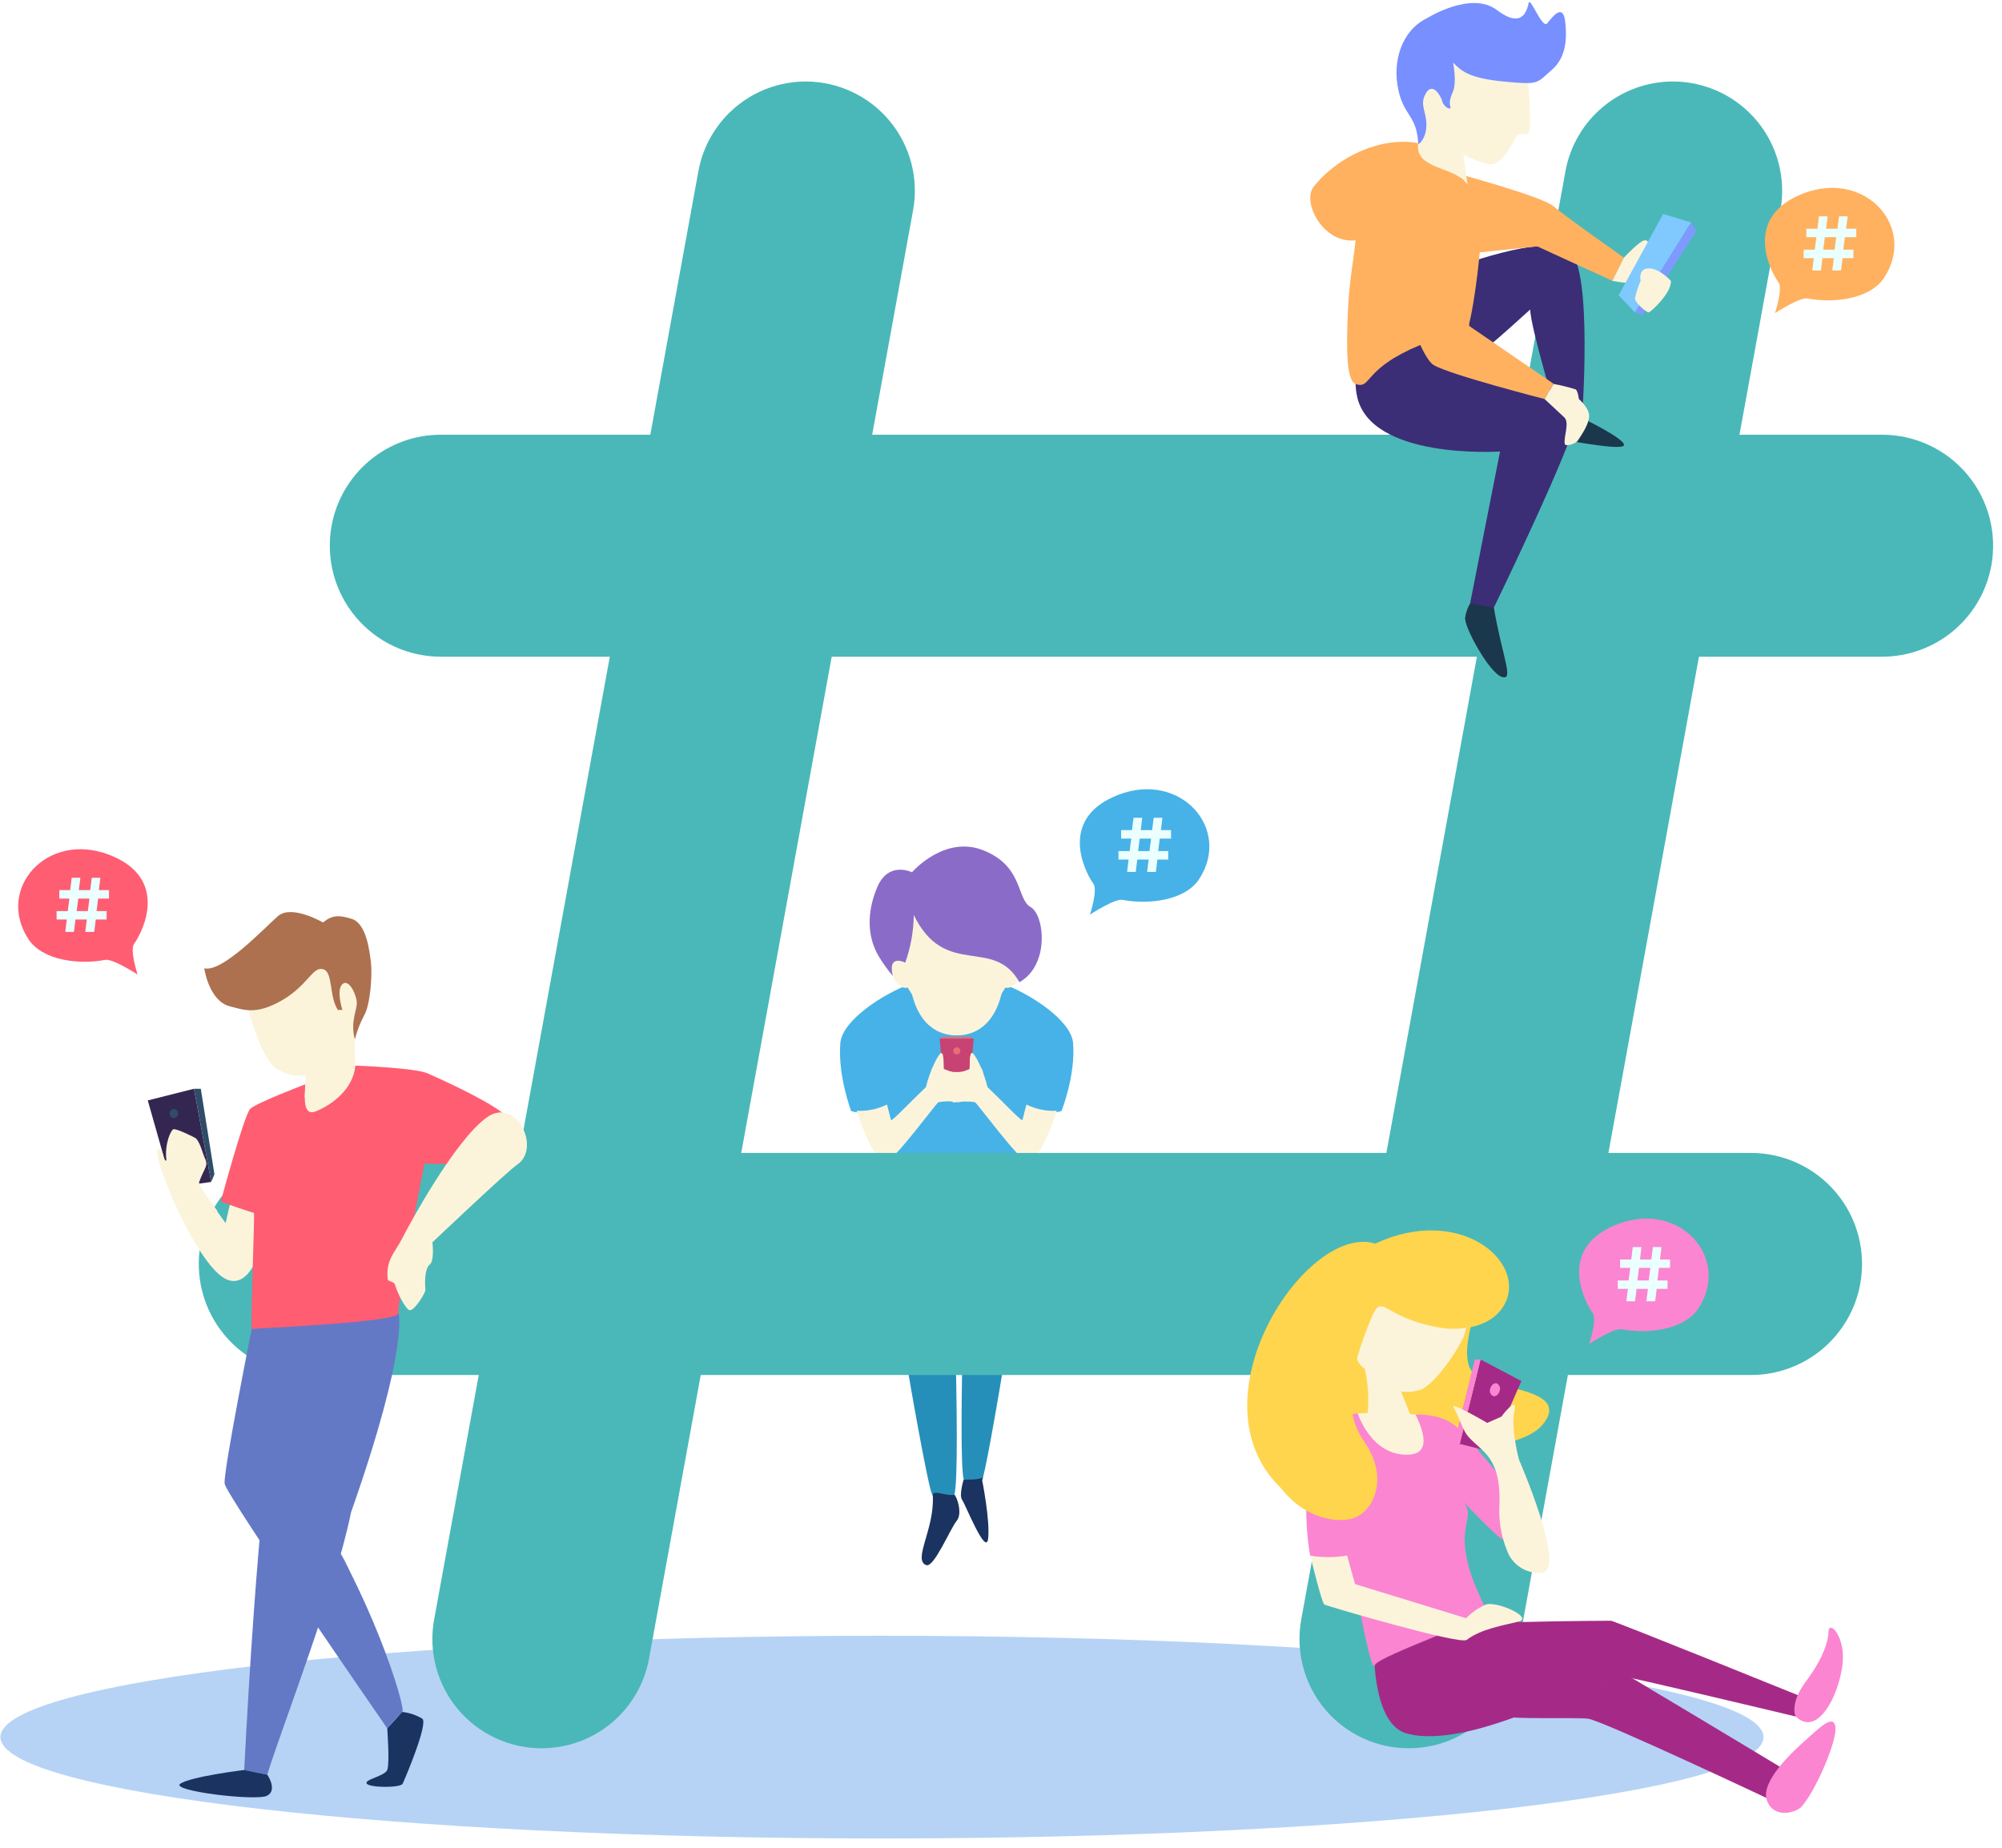 <svg width="195" height="180" viewBox="0 0 195 180" fill="none" xmlns="http://www.w3.org/2000/svg">
<g style="mix-blend-mode:multiply" opacity="0.4">
<path d="M85.905 179.095C133.326 179.095 171.769 174.674 171.769 169.221C171.769 163.768 133.326 159.348 85.905 159.348C38.484 159.348 0.042 163.768 0.042 169.221C0.042 174.674 38.484 179.095 85.905 179.095Z" fill="#4892E8"/>
</g>
<path d="M92.569 115.587C92.569 115.587 93.667 143.233 92.954 145.614C93.34 145.614 92.099 145.942 90.842 145.672C90.346 145.561 85.837 118.655 85.747 116.717C85.657 114.779 92.569 115.587 92.569 115.587Z" fill="#258FB9"/>
<path d="M94.216 115.672C94.216 115.672 93.239 141.876 93.873 144.136C94.453 144.239 95.045 144.26 95.631 144.2C96.059 144.057 100.177 118.581 100.262 116.744C100.346 114.906 94.216 115.672 94.216 115.672Z" fill="#258FB9"/>
<path d="M97.738 95.238H88.64V101.585H97.738V95.238Z" fill="#FBF4DB"/>
<g style="mix-blend-mode:multiply">
<path d="M97.738 95.238H88.64V101.585H97.738V95.238Z" fill="#FBF4DB"/>
</g>
<path d="M104.523 101.617C104.349 99.383 100.299 96.801 97.738 95.861C96.983 100.856 93.815 100.861 93.187 100.861C92.558 100.861 89.39 100.861 88.635 95.861C86.069 96.801 82.025 99.383 81.85 101.617C81.597 104.827 82.906 108.232 82.906 108.232C83.341 108.373 83.8 108.422 84.255 108.376C84.709 108.329 85.149 108.189 85.546 107.963L86.814 114.827C86.814 114.827 88.255 115.63 93.15 115.63C98.044 115.63 99.486 114.827 99.486 114.827L100.753 107.963C101.15 108.189 101.59 108.329 102.044 108.376C102.499 108.422 102.958 108.373 103.393 108.232C103.393 108.232 104.776 104.785 104.523 101.617Z" fill="#47B2E7"/>
<path d="M98.926 92.793C99.829 85.475 93.165 85.475 93.165 85.475C93.165 85.475 86.507 85.475 87.41 92.793C87.41 92.793 86.428 92.856 86.719 94.26C87.035 95.844 87.87 96.373 88.419 96.204C88.419 96.204 90.177 99.551 93.171 99.551C96.164 99.551 97.923 96.204 97.923 96.204C98.451 96.351 99.306 95.829 99.623 94.26C99.903 92.856 98.926 92.793 98.926 92.793Z" fill="#FBF4DB"/>
<path d="M89.005 89.139C88.984 90.722 88.703 92.29 88.171 93.781C88.171 93.781 86.428 92.862 86.962 95.074C86.475 94.495 86.032 93.881 85.636 93.237C84.131 90.771 84.739 88.083 85.446 86.425C86.55 83.828 88.831 84.973 88.831 84.973C88.831 84.973 91.999 81.277 95.853 82.861C99.707 84.445 98.984 87.566 100.404 88.379C101.724 89.139 102.279 93.981 99.296 95.686C96.756 91.172 92.067 95.396 89.005 89.139Z" fill="#8A6CC8"/>
<path d="M94.422 106.093H91.951L91.529 101.172H94.844L94.422 106.093Z" fill="#C74373"/>
<path d="M94.533 101.004H91.845L91.529 101.173H94.844L94.533 101.004Z" fill="#EA6D73"/>
<path d="M93.546 102.392C93.542 102.46 93.519 102.526 93.479 102.581C93.439 102.636 93.384 102.678 93.32 102.702C93.256 102.726 93.186 102.731 93.12 102.716C93.053 102.7 92.993 102.666 92.945 102.617C92.898 102.567 92.867 102.505 92.855 102.438C92.842 102.371 92.85 102.302 92.877 102.239C92.904 102.176 92.948 102.123 93.005 102.085C93.062 102.048 93.129 102.027 93.197 102.027C93.244 102.027 93.291 102.037 93.334 102.055C93.377 102.074 93.417 102.101 93.449 102.135C93.482 102.169 93.507 102.209 93.524 102.253C93.54 102.298 93.548 102.345 93.546 102.392Z" fill="#EA6D73"/>
<g style="mix-blend-mode:multiply" opacity="0.4">
<path d="M99.697 113.877C100.753 108.644 99.977 107.599 99.977 107.599C99.884 106.193 99.884 104.781 99.977 103.375C99.977 103.375 99.343 106.923 99.449 107.388C99.554 107.852 99.195 110.83 98.884 111.052C98.572 111.274 95.974 108.629 95.974 108.629C95.974 108.629 97.764 112.705 99.697 113.877Z" fill="#47B2E7"/>
</g>
<g style="mix-blend-mode:multiply" opacity="0.4">
<path d="M86.396 107.598C86.396 107.598 86.365 104.52 86.201 103.453C86.079 102.661 87.495 107.35 87.584 107.862C87.674 108.374 88.149 108.665 89.168 107.862C90.187 107.059 92.595 106.521 93.92 106.653C94.457 106.759 94.956 107.009 95.362 107.376C95.705 107.624 93.947 108.121 92.305 108.195C91.249 108.242 90.314 109.779 89.718 110.835C89.121 111.891 87.109 115.085 86.845 114.789C86.623 113.802 86.471 112.799 86.391 111.79C86.318 110.394 86.319 108.994 86.396 107.598Z" fill="#47B2E7"/>
</g>
<path d="M102.933 108.205C102.933 108.205 101.418 113.153 100.066 113.142C99.327 113.142 95.225 107.514 94.961 107.371C94.308 107.255 93.639 107.255 92.986 107.371C92.595 107.466 91.249 105.898 91.249 105.898C91.249 105.898 90.552 104.272 90.853 103.987C91.154 103.702 92.468 104.441 92.859 104.441C93.25 104.441 94.332 104.441 94.417 104.256C94.501 104.071 94.385 102.73 94.644 102.587C94.903 102.445 95.842 104.393 96.186 105.898C97.537 107.181 99.533 109.293 99.586 109.114C99.686 108.755 99.977 107.598 99.977 107.598C100.893 108.054 101.912 108.263 102.933 108.205Z" fill="#FBF4DB"/>
<g style="mix-blend-mode:multiply">
<path d="M94.85 106.748C95.594 106.094 95.99 104.457 95.594 104.108C95.346 103.887 94.734 103.517 94.728 102.926C94.728 102.83 94.746 102.735 94.781 102.646C94.728 102.598 94.681 102.577 94.644 102.593C94.385 102.736 94.507 104.077 94.417 104.262C94.327 104.446 93.25 104.446 92.859 104.446C92.468 104.446 91.159 103.707 90.853 103.992C90.546 104.277 91.249 105.904 91.249 105.904C91.249 105.904 92.595 107.488 92.986 107.377C93.571 107.283 94.165 107.265 94.755 107.324C94.744 107.129 94.697 106.896 94.85 106.748Z" fill="#FBF4DB"/>
</g>
<path d="M83.44 108.205C83.44 108.205 84.955 113.153 86.307 113.142C87.046 113.142 91.148 107.514 91.412 107.371C92.066 107.255 92.734 107.255 93.387 107.371C93.778 107.466 95.124 105.898 95.124 105.898C95.124 105.898 95.821 104.272 95.52 103.987C95.219 103.702 93.905 104.441 93.514 104.441C93.123 104.441 92.041 104.441 91.956 104.256C91.872 104.071 91.988 102.73 91.729 102.587C91.471 102.445 90.531 104.393 90.188 105.898C88.836 107.181 86.84 109.293 86.787 109.114C86.687 108.755 86.397 107.598 86.397 107.598C85.48 108.054 84.461 108.263 83.44 108.205Z" fill="#FBF4DB"/>
<path d="M90.858 145.673C90.821 145.066 92.173 145.779 92.97 145.615C93.255 145.911 93.741 147.453 93.197 148.134C92.526 148.958 90.964 152.78 90.203 152.463C88.888 151.93 91.048 148.958 90.858 145.673Z" fill="#1A3360"/>
<path d="M93.862 144.136C93.862 144.136 95.663 144.194 95.752 143.856C95.842 143.518 95.663 144.194 95.663 144.194C95.663 144.194 96.444 148.07 96.249 149.87C96.053 151.671 94.042 146.565 93.714 146.111C93.387 145.657 93.862 144.136 93.862 144.136Z" fill="#1A3360"/>
<path d="M52.752 170.31C51.193 170.31 49.654 169.967 48.242 169.306C46.83 168.645 45.581 167.682 44.582 166.484C43.584 165.287 42.861 163.885 42.464 162.377C42.068 160.869 42.007 159.293 42.287 157.759L68.027 16.673C68.473 14.222 69.764 12.005 71.677 10.409C73.589 8.813 76.001 7.939 78.492 7.939C80.049 7.943 81.587 8.288 82.996 8.95C84.405 9.613 85.652 10.576 86.648 11.773C87.644 12.97 88.365 14.371 88.761 15.877C89.156 17.384 89.216 18.958 88.936 20.49L63.217 161.582C62.77 164.032 61.478 166.247 59.566 167.841C57.653 169.436 55.242 170.31 52.752 170.31Z" fill="#4AB8B8"/>
<path d="M137.211 170.31C135.652 170.31 134.112 169.967 132.7 169.306C131.289 168.645 130.039 167.682 129.041 166.484C128.043 165.287 127.32 163.885 126.923 162.377C126.526 160.869 126.466 159.293 126.746 157.759L152.481 16.673C152.928 14.222 154.221 12.005 156.134 10.41C158.047 8.814 160.46 7.94 162.951 7.939C164.51 7.941 166.049 8.284 167.46 8.945C168.872 9.607 170.121 10.57 171.119 11.767C172.117 12.964 172.84 14.366 173.237 15.873C173.634 17.381 173.695 18.956 173.416 20.49L147.676 161.582C147.229 164.032 145.936 166.247 144.024 167.841C142.112 169.436 139.701 170.31 137.211 170.31Z" fill="#4AB8B8"/>
<path d="M181.194 125.071C180.74 127.562 179.426 129.815 177.482 131.437C175.538 133.059 173.086 133.947 170.554 133.947H30.175C28.59 133.946 27.026 133.597 25.591 132.925C24.156 132.253 22.886 131.274 21.871 130.057C20.856 128.84 20.121 127.416 19.718 125.883C19.314 124.351 19.252 122.749 19.536 121.19C19.991 118.7 21.304 116.447 23.248 114.826C25.192 113.204 27.643 112.315 30.175 112.314H170.554C172.139 112.314 173.705 112.662 175.14 113.334C176.575 114.006 177.845 114.985 178.86 116.202C179.875 117.419 180.611 118.844 181.014 120.377C181.417 121.909 181.478 123.512 181.194 125.071Z" fill="#4AB8B8"/>
<path d="M193.961 55.099C193.506 57.589 192.192 59.842 190.248 61.463C188.304 63.085 185.853 63.974 183.321 63.974H42.937C41.352 63.974 39.787 63.625 38.352 62.953C36.917 62.281 35.648 61.302 34.633 60.085C33.618 58.868 32.883 57.444 32.479 55.911C32.076 54.379 32.014 52.777 32.297 51.218C32.753 48.728 34.068 46.478 36.011 44.857C37.955 43.236 40.406 42.348 42.937 42.348H183.321C184.906 42.347 186.47 42.696 187.905 43.367C189.34 44.038 190.61 45.017 191.625 46.233C192.64 47.45 193.375 48.874 193.779 50.406C194.182 51.938 194.244 53.54 193.961 55.099Z" fill="#4AB8B8"/>
<path d="M24.642 128.824C24.642 128.824 21.727 143.392 21.88 144.532C22.033 145.673 37.72 168.371 37.72 168.371C38.177 167.816 38.665 167.287 39.183 166.787C39.621 166.439 35.92 154.643 30.059 146.28C30.059 146.28 31.574 129.864 31.453 128.75C31.331 127.636 24.642 128.824 24.642 128.824Z" fill="#6379C6"/>
<path d="M38.818 127.905C38.818 127.905 39.874 131.168 34.193 147.325C32.609 155.076 27.451 168.281 26.025 172.891L23.786 172.421C26.152 126.575 29.388 126.606 28.876 128.687C29.309 126.929 38.818 127.905 38.818 127.905Z" fill="#6379C6"/>
<g style="mix-blend-mode:multiply" opacity="0.5">
<path d="M28.517 128.777C28.517 128.777 25.433 148.039 25.254 150.262C25.254 150.262 27.308 129.818 27.593 128.777H28.517Z" fill="#6379C6"/>
</g>
<path d="M14.393 107.198L16.796 115.662L20.571 115.139L18.897 106.062L14.393 107.198Z" fill="#332751"/>
<path d="M19.557 106.062L20.887 114.394L20.571 115.139L18.897 106.062H19.557Z" fill="#2F4C69"/>
<path d="M17.35 108.481C17.349 108.597 17.301 108.709 17.218 108.791C17.135 108.873 17.023 108.919 16.906 108.919C16.798 108.907 16.697 108.855 16.625 108.774C16.552 108.693 16.511 108.587 16.511 108.478C16.511 108.369 16.552 108.263 16.625 108.182C16.697 108.101 16.798 108.049 16.906 108.037C16.965 108.037 17.022 108.049 17.076 108.071C17.13 108.093 17.179 108.126 17.22 108.167C17.261 108.208 17.294 108.257 17.316 108.311C17.338 108.365 17.35 108.422 17.35 108.481Z" fill="#2F4C69"/>
<path d="M15.344 111.944C15.344 111.944 15.782 111.87 15.871 112.472C15.961 113.074 16.22 113.143 16.204 113C16.025 111.416 16.632 110.112 16.885 110.007C17.139 109.901 19.029 110.814 19.124 110.931C19.552 111.459 19.684 112.229 19.995 112.921C20.307 113.613 19.874 113.792 19.383 115.197C19.282 115.492 21.975 119.151 21.975 119.151L22.387 117.356L25.555 118.412L24.916 122.811C24.916 122.811 23.823 125.699 21.811 124.495C19.029 122.832 14.874 112.958 15.344 111.944Z" fill="#FBF4DB"/>
<g style="mix-blend-mode:multiply">
<path d="M19.404 115.207C19.113 115.27 18.876 115.915 17.73 115.936C17.418 115.936 20.676 118 21.204 118C19.525 115.767 19.277 115.233 19.404 115.207Z" fill="#FBF4DB"/>
</g>
<g style="mix-blend-mode:multiply">
<path d="M21.996 119.162C21.996 119.162 23.628 120.049 24.108 120.799C24.481 121.441 24.775 122.125 24.985 122.837L25.576 118.333L23.464 117.684C23.66 118.298 23.775 118.935 23.807 119.579C23.235 119.328 22.621 119.187 21.996 119.162Z" fill="#FBF4DB"/>
</g>
<path d="M23.955 97.472C23.955 97.472 25.307 103.221 27.023 104.177C28.739 105.133 29.388 104.615 29.768 104.805C29.916 104.879 29.895 105.455 29.694 106.358C29.409 107.672 29.235 109.436 29.235 109.436C29.235 109.436 34.341 107.762 34.515 106.711C34.689 105.661 34.515 100.233 34.515 100.233C34.515 100.233 35.851 97.186 35.275 95.946C34.7 94.705 31.579 92.139 31.579 92.139C31.579 92.139 24.52 92.709 23.955 97.472Z" fill="#FBF4DB"/>
<path d="M19.895 94.33C19.895 94.33 20.338 97.498 22.371 98.026C23.686 98.359 24.911 98.918 27.451 97.456C29.99 95.993 30.434 94.151 31.453 94.409C32.472 94.668 32.023 97.049 32.91 98.385H33.353C33.353 98.385 32.72 96.442 33.353 95.867C33.987 95.291 34.753 96.949 34.753 97.709C34.753 98.47 34.114 99.541 34.563 101.263C34.762 100.471 35.054 99.705 35.434 98.982C36.104 97.899 36.263 94.853 36.131 93.77C35.999 92.688 35.708 89.963 34.251 89.509C33.031 89.129 32.34 89.129 31.463 89.863C31.463 89.863 28.401 88.079 27.07 89.245C25.74 90.412 21.669 94.752 19.895 94.33Z" fill="#AD7150"/>
<path d="M29.848 105.586C29.848 105.586 29.135 108.918 30.761 108.263C32.387 107.608 34.42 106.061 34.61 103.807C34.61 103.807 40.386 104.013 41.633 104.556C42.879 105.1 48.37 107.577 49.457 108.881C49.457 108.881 46.437 111.906 45.186 113.422L41.347 113.348C41.347 113.348 38.602 126.981 38.818 127.905C39.035 128.829 24.678 129.409 24.52 129.462C24.362 129.515 24.837 118.105 24.731 118.142C24.626 118.179 21.505 117.054 21.505 117.054C21.505 117.054 23.776 108.606 24.372 108.02C24.969 107.434 29.848 105.586 29.848 105.586Z" fill="#FF5D72"/>
<path d="M23.786 172.422C23.786 172.422 18.59 173.061 17.561 173.763C16.531 174.465 24.953 175.474 26.009 174.935C27.065 174.397 26.046 172.892 26.046 172.892L23.786 172.422Z" fill="#1A3360"/>
<path d="M37.72 168.371C37.72 168.371 37.973 171.803 37.72 172.421C37.467 173.039 35.402 173.356 35.729 173.762C36.057 174.169 39.024 174.169 39.219 173.762C39.415 173.356 41.733 167.912 41.136 167.426C40.54 167.07 39.873 166.847 39.182 166.771L37.72 168.371Z" fill="#1A3360"/>
<g style="mix-blend-mode:multiply">
<path d="M29.768 104.785C29.768 104.785 32.255 104.004 32.936 101.76C32.936 104.5 30.919 106.242 29.668 106.918L29.768 104.785Z" fill="#FBF4DB"/>
</g>
<g style="mix-blend-mode:multiply" opacity="0.5">
<path d="M45.952 110.207C45.952 110.207 42.815 111.395 42.013 110.207L41.347 113.375H44.515L45.952 110.207Z" fill="#FF5D72"/>
</g>
<g style="mix-blend-mode:multiply" opacity="0.5">
<path d="M41.115 114.215C41.115 114.215 39.336 120.688 34.42 121.533C31.738 121.998 35.877 122.399 37.514 121.533C39.151 120.667 36.78 123.645 35.434 124.094C34.087 124.543 35.893 124.917 36.49 124.817C37.087 124.717 35.587 126.042 36.347 126.401L38.787 127.615L41.115 114.215Z" fill="#FF5D72"/>
</g>
<path d="M47.414 108.856C44.304 111.079 39.874 119.257 39.156 120.672C38.438 122.087 37.572 122.668 37.762 124.653C37.762 124.78 38.406 124.886 38.47 125.129C38.676 125.936 39.526 127.557 39.89 127.631C40.339 127.726 41.442 125.968 41.432 125.672C41.421 125.377 41.258 123.698 41.865 123.18C42.34 122.779 42.118 121.021 42.118 121.021C42.118 121.021 49.41 114.104 50.392 113.439C52.721 111.865 50.302 106.786 47.414 108.856Z" fill="#FBF4DB"/>
<g style="mix-blend-mode:multiply" opacity="0.5">
<path d="M33.206 151.348L30.983 158.528L35.735 165.435C35.735 165.435 36.02 155.746 33.206 151.348Z" fill="#6379C6"/>
</g>
<path d="M154.075 40.711C154.075 40.711 158.415 42.797 158.173 43.388C157.93 43.979 151.309 42.643 151.309 42.643L150.828 40.711H154.075Z" fill="#1B374B"/>
<path d="M141.298 26.202C141.298 26.202 150.68 22.575 152.914 24.47C155.147 26.366 154.097 40.712 154.097 40.712H151.731C151.731 40.712 149.049 31.799 149.049 30.151C147.08 31.883 142.977 35.907 141.319 35.748C139.661 35.59 141.298 26.202 141.298 26.202Z" fill="#3B2E76"/>
<path d="M139.698 33.193C139.698 33.193 153.363 38.869 153.468 40.712C153.574 42.555 145.506 59.192 145.506 59.192C145.506 59.192 143.885 59.82 143.193 58.77L146.108 43.986C146.108 43.986 133.336 44.836 132.153 38.478C130.97 32.121 139.698 33.193 139.698 33.193Z" fill="#3B2E76"/>
<path d="M141.784 16.861C141.784 16.861 150.232 19.142 151.314 20.093C152.396 21.043 158.178 25.098 158.178 25.098L157.048 27.358L149.735 24C149.735 24 143.193 24.649 142.871 24.729C142.549 24.808 141.234 17.785 141.784 16.861Z" fill="#FFB15F"/>
<path d="M148.368 5.759C149.033 7.3 149.186 12.85 148.869 13.008C148.553 13.166 147.924 12.902 147.66 13.325C147.396 13.747 146.319 16.371 144.846 15.965C144.039 15.745 143.257 15.442 142.512 15.062L143.009 18.383L138.067 16.435C138.157 14.79 138.157 13.142 138.067 11.498C137.718 9.016 138.463 5.072 140.854 3.546C141.474 3.125 142.179 2.845 142.919 2.729C143.659 2.613 144.416 2.663 145.135 2.874C145.853 3.086 146.516 3.454 147.075 3.953C147.634 4.452 148.076 5.069 148.368 5.759Z" fill="#FBF4DB"/>
<path d="M152.47 2.263C152.581 3.44 152.681 5.489 151.156 6.803C149.63 8.118 149.999 8.276 146.53 7.949C143.061 7.622 142.306 6.893 141.535 6.091C141.535 6.091 141.905 8.002 141.535 8.878C141.166 9.755 141.171 10.019 141.271 10.404C141.372 10.79 140.643 10.462 140.485 9.876C140.326 9.29 139.429 7.764 138.753 9.348C138.278 10.436 139.128 11.085 138.895 12.696C138.779 13.525 138.151 14.201 138.14 13.974C137.987 11.239 136.794 11.334 136.229 8.873C135.543 5.927 136.593 2.938 138.959 1.793C138.959 1.793 143.273 -0.937 145.796 0.974C148.32 2.886 148.737 0.974 148.896 0.293C149.054 -0.388 150.21 2.88 150.712 2.263C151.214 1.645 152.296 0.172 152.47 2.263Z" fill="#788FFF"/>
<path d="M142.481 17.453C143.493 18.472 144.126 19.806 144.276 21.234C144.455 23.52 143.288 32.322 142.755 32.322C140.262 32.75 137.87 33.632 135.696 34.925C132.934 36.657 133.304 37.845 132.042 37.407C131.113 37.079 131.15 33.853 131.282 30.442C131.414 27.031 132.042 24.206 132.042 23.409C128.874 23.784 126.762 19.66 127.966 18.172C130.331 15.204 134.592 13.272 138.14 13.947C137.797 16.255 140.786 16.181 142.481 17.453Z" fill="#FFB15F"/>
<path d="M135.258 25.055C135.258 25.055 138.067 34.617 139.645 35.563C141.224 36.508 150.448 38.873 150.448 38.873L151.314 37.379L143.114 31.761L141.784 22.547C141.784 22.547 135.574 21.845 135.258 25.055Z" fill="#FFB15F"/>
<path d="M151.314 37.4C152.042 37.532 152.761 37.709 153.468 37.928C153.695 38.071 153.785 38.873 153.785 38.873C153.785 38.873 154.783 39.718 154.783 40.505C154.783 41.292 154.123 42.253 153.679 42.923C153.468 43.24 152.486 43.536 152.417 43.256C152.259 42.617 152.919 41.186 152.365 40.658L150.448 38.873L151.314 37.4Z" fill="#FBF4DB"/>
<path d="M158.173 25.099L157.048 27.359C157.048 27.359 158.062 27.544 158.373 27.544C158.685 27.544 160.781 24.27 160.781 24.27C160.781 24.27 160.702 23.404 160.227 23.404C159.751 23.404 158.173 25.099 158.173 25.099Z" fill="#FBF4DB"/>
<path d="M164.715 21.667L161.996 20.844L157.661 28.764L159.25 30.438L164.715 21.667Z" fill="#7FC9FF"/>
<path d="M164.715 21.666L165.243 22.484L159.957 30.689L159.25 30.436L164.715 21.666Z" fill="#7F9AFF"/>
<path d="M162.745 27.358C162.745 27.358 161.663 26.143 160.591 26.148C159.519 26.154 159.804 27.358 159.804 27.358C159.556 27.905 159.37 28.479 159.25 29.068C159.25 29.485 160.38 30.457 160.591 30.43C160.802 30.404 162.856 28.488 162.745 27.358Z" fill="#FBF4DB"/>
<path d="M145.506 59.202L143.193 58.779C142.946 59.196 142.783 59.657 142.713 60.136C142.555 61.029 145.078 65.575 146.287 65.944C147.497 66.314 146.351 64.128 145.506 59.202Z" fill="#1B374B"/>
<g style="mix-blend-mode:multiply" opacity="0.6">
<path d="M138.32 33.599C138.32 33.599 134.745 25.532 135.464 22.812C135.464 22.812 134.017 28.721 137.634 33.901L138.32 33.599Z" fill="#FFB15F"/>
</g>
<g style="mix-blend-mode:multiply" opacity="0.6">
<path d="M149.735 24C149.627 23.1 149.657 22.188 149.825 21.297C149.514 21.239 149.065 23.631 148.521 23.62C145.981 23.573 145.723 21.862 143.695 19.518C144.276 20.304 144.788 23.34 144.133 24.576L149.735 24Z" fill="#FFB15F"/>
</g>
<g style="mix-blend-mode:multiply" opacity="0.6">
<path d="M142.755 30.389C142.755 30.389 141.06 23.182 139.555 20.885C139.555 20.885 142.85 26.006 143.088 31.587L142.755 30.389Z" fill="#FFB15F"/>
</g>
<g style="mix-blend-mode:multiply" opacity="0.6">
<path d="M138.114 14.312C138.114 14.312 133.816 14.101 131.15 15.98C128.779 17.654 128.114 18.62 128.9 18.541C129.687 18.462 133.478 14.169 139.429 16.033C139.429 16.033 137.987 15.489 138.114 14.312Z" fill="#FFB15F"/>
</g>
<g style="mix-blend-mode:multiply" opacity="0.6">
<path d="M132.042 23.404C132.042 23.404 134.392 21.883 135.258 20.347C136.124 18.81 137.898 16.466 141.319 17.707C141.319 17.707 137.987 16.862 136.266 19.903C135.098 21.905 133.594 23.691 131.82 25.183L132.042 23.404Z" fill="#FFB15F"/>
</g>
<g style="mix-blend-mode:multiply">
<path d="M142.512 15.05C142.512 15.05 140.717 14.131 140.432 12.896C140.283 12.451 140.206 11.986 140.205 11.518C140.079 12.344 140.117 13.187 140.316 13.999C140.448 14.527 142.718 16.423 142.718 16.423L142.512 15.05Z" fill="#FBF4DB"/>
</g>
<path d="M133.848 160.91C133.848 160.91 133.695 168.007 137.058 168.883C143.637 170.594 156.198 163.001 157.745 163.239C159.292 163.476 174.905 167.215 174.905 167.215L175.47 165.277C175.47 165.277 157.212 157.885 156.911 157.885C156.61 157.885 140.274 157.932 138.251 158.767C136.229 159.601 133.848 160.91 133.848 160.91Z" fill="#A52A87"/>
<path d="M137.903 160.071C137.903 160.071 139.08 165.192 142.296 166.502C145.511 167.811 153.115 167.178 154.662 167.42C156.209 167.663 172.614 175.409 172.614 175.409L174.53 172.811C174.53 172.811 156.858 162.135 156.578 162.135C156.298 162.135 146.435 156.464 144.434 157.299C142.433 158.133 137.903 160.071 137.903 160.071Z" fill="#A52A87"/>
<path d="M144.26 126.222C144.26 126.222 141.578 132.468 143.732 133.957C145.886 135.446 153.167 135.325 150.189 138.836C147.211 142.347 130.791 142.252 129.597 137.014C128.404 131.776 132.464 122.737 144.26 126.222Z" fill="#FFD54E"/>
<g style="mix-blend-mode:multiply" opacity="0.5">
<path d="M136.218 134.447C135.659 131.654 136.519 127.678 139.186 125.439C131.313 125.519 128.626 132.615 129.624 137.013C130.812 142.251 147.238 142.346 150.216 138.835C150.575 138.464 150.817 137.996 150.913 137.488C146.372 139.215 137.021 138.476 136.218 134.447Z" fill="#FFD54E"/>
</g>
<path d="M142.349 130.657C140.949 133.244 139.181 135.103 138.394 135.372C137.77 135.588 137.103 135.647 136.451 135.546L137.322 137.748C137.322 137.748 140.928 138.06 141.05 138.656C141.171 139.253 134.872 145.029 133.848 145.33C132.824 145.631 132.354 140.129 131.995 137.69L133.214 137.653C133.352 136.209 133.255 134.753 132.929 133.339C129.941 131.275 134.883 124.4 136.256 123.804C137.628 123.207 144.799 126.127 142.349 130.657Z" fill="#FBF4DB"/>
<path d="M133.51 128.545C129.133 139.015 133.864 139.274 133.124 142.151C131.403 148.846 127.559 147.663 124.756 144.955C115.838 136.343 127.248 119.083 133.953 121.147C142.18 117.309 148.737 122.895 146.567 127.024C145.216 129.585 141.752 129.574 140.395 129.358C134.444 128.381 134.709 125.656 133.51 128.545Z" fill="#FFD54E"/>
<path d="M132.232 137.652C132.232 137.652 133.536 141.85 137.185 141.707C139.297 141.628 138.769 139.622 137.882 137.805C137.882 137.805 140.215 137.652 141.71 138.861C143.035 139.949 146.937 144.854 146.937 144.854C146.937 144.854 147.343 149.68 146.377 149.913C146.008 150.002 142.153 145.831 142.475 146.217C144.191 148.329 140.601 148.635 144.761 156.777C145.21 157.653 134.344 161.212 133.895 162.194C133.446 163.176 131.73 152.188 131.16 151.856C130.542 152.384 127.607 151.523 127.607 151.523C127.607 151.523 125.284 139.432 132.232 137.652Z" fill="#FB85D1"/>
<g style="mix-blend-mode:multiply" opacity="0.5">
<path d="M144.783 156.803C142.987 153.841 142.417 150.298 142.782 148.883C142.38 149.939 141.546 149.939 140.622 149.939C139.983 149.939 138.785 150.293 137.686 150.388C140.622 151.032 142.079 152.468 142.523 153.519C143.869 156.729 142.47 157.563 142.027 157.642C141.861 157.736 141.683 157.807 141.499 157.854C141.324 157.91 141.136 157.914 140.959 157.865C140.781 157.816 140.622 157.717 140.501 157.579C140.374 157.579 140.252 157.526 140.126 157.5C140.115 157.619 140.08 157.734 140.024 157.84C139.968 157.946 139.892 158.039 139.799 158.115C139.707 158.191 139.601 158.248 139.486 158.283C139.372 158.318 139.252 158.33 139.133 158.318C137.853 158.27 136.595 157.963 135.437 157.415C135.332 157.364 135.237 157.294 135.157 157.209C134.97 157.305 134.761 157.348 134.551 157.333C134.341 157.319 134.14 157.247 133.968 157.127C133.796 157.006 133.66 156.841 133.574 156.649C133.489 156.457 133.458 156.246 133.483 156.037C133.534 155.681 133.69 155.348 133.932 155.081C134.174 154.815 134.491 154.627 134.84 154.543C134.229 154.156 133.638 153.736 133.072 153.286C132.311 152.727 131.683 152.005 131.234 151.174C131.234 151.428 131.234 151.702 131.197 151.929C131.799 152.611 133.468 163.202 133.906 162.236C134.344 161.27 145.295 157.648 144.783 156.803Z" fill="#FB85D1"/>
</g>
<g style="mix-blend-mode:multiply" opacity="0.5">
<path d="M146.958 144.881C146.958 144.881 145.902 143.55 144.698 142.119C144.982 142.785 145.1 143.51 145.041 144.231C145.041 144.393 145.003 144.552 144.93 144.697C144.858 144.841 144.754 144.967 144.625 145.065C144.497 145.163 144.348 145.23 144.189 145.261C144.03 145.293 143.867 145.287 143.711 145.245C142.422 144.811 141.328 143.936 140.622 142.774C140.77 142.975 141.81 145.134 142.206 145.989C142.254 146.053 142.966 146.781 143.838 147.674C144.894 148.73 146.171 149.997 146.377 149.949C147.365 149.707 146.958 144.881 146.958 144.881Z" fill="#FB85D1"/>
</g>
<path d="M175.977 169.417C174.641 170.6 171.41 173.573 172.107 175.41C172.804 177.248 174.995 176.54 175.47 175.996C176.906 174.37 178.95 169.523 178.77 168.229C178.591 166.936 177.218 168.319 175.977 169.417Z" fill="#FB85D1"/>
<g style="mix-blend-mode:multiply" opacity="0.5">
<path d="M175.47 175.996C176.906 174.37 178.949 169.523 178.77 168.229C178.722 167.86 178.569 167.701 178.358 167.701C177.738 168.248 177.16 168.839 176.626 169.47C175.343 170.864 172.254 174.359 173.057 176.387C173.07 176.407 173.08 176.428 173.089 176.45C173.491 176.584 173.922 176.613 174.339 176.534C174.755 176.454 175.145 176.269 175.47 175.996Z" fill="#FB85D1"/>
</g>
<path d="M174.905 167.214C174.905 167.214 174.25 166 175.913 163.782C177.577 161.565 178.099 159.843 178.099 158.951C178.099 158.059 179.182 158.756 179.467 160.741C179.852 163.392 177.461 169.654 174.905 167.214Z" fill="#FB85D1"/>
<path d="M127.628 151.549C127.628 151.549 128.731 156.137 128.995 156.301C129.259 156.465 142.195 160.245 142.855 159.754C144.292 158.666 146.398 158.35 147.903 157.97C149.408 157.589 145.891 155.974 144.735 156.301C144.012 156.62 143.357 157.073 142.803 157.637L131.984 154.316L131.213 151.533C130.027 151.733 128.816 151.738 127.628 151.549Z" fill="#FBF4DB"/>
<path d="M144.212 132.436L148.188 134.532L145.179 141.406L142.18 140.662L144.212 132.436Z" fill="#A52A87"/>
<path d="M144.212 132.436L143.648 132.441L141.768 140.039L142.18 140.662L144.212 132.436Z" fill="#FB85D1"/>
<path d="M146.071 135.483C145.986 135.826 145.712 136.053 145.458 136.011C145.323 135.952 145.215 135.842 145.158 135.706C145.101 135.569 145.099 135.415 145.152 135.277C145.237 134.934 145.511 134.707 145.765 134.749C145.9 134.809 146.008 134.918 146.065 135.055C146.122 135.191 146.124 135.345 146.071 135.483Z" fill="#FB85D1"/>
<path d="M146.229 138.011C146.229 138.011 147.861 135.81 147.502 137.483C147.143 139.157 147.945 142.172 147.945 142.172C147.945 142.172 152.697 153.086 150.163 153.223C149.513 153.272 148.864 153.129 148.294 152.813C147.725 152.497 147.26 152.021 146.958 151.444C146.309 150.022 145.993 148.471 146.034 146.908C146.214 143.767 145.443 142.484 144.862 141.766C144.281 141.047 143.304 140.382 142.855 139.743C142.407 139.104 141.995 137.753 141.578 137.103C141.161 136.454 144.862 138.613 144.862 138.613L146.229 138.011Z" fill="#FBF4DB"/>
<g style="mix-blend-mode:multiply" opacity="0.5">
<path d="M147.444 167.315C147.444 167.315 156.657 163.619 157.508 163.508C158.024 163.432 158.549 163.432 159.065 163.508L160.755 164.538C160.755 164.538 158.553 164.285 157.508 165.092C156.462 165.9 154.662 167.421 154.662 167.421L147.444 167.315Z" fill="#A52A87"/>
</g>
<path d="M132.459 131.369C132.459 131.369 130.189 136.586 132.845 140.382C135.5 144.178 133.6 147.542 131.556 147.969C129.513 148.397 126.672 147.489 124.756 144.933C122.839 142.378 130.791 132.029 132.459 131.369Z" fill="#FFD54E"/>
<g style="mix-blend-mode:multiply">
<path d="M136.456 135.546C136.456 135.546 134.45 134.844 134.154 134.205L137.322 137.748L136.456 135.546Z" fill="#FBF4DB"/>
</g>
<path d="M172.888 30.506C172.888 30.506 173.67 28.12 173.237 27.518C172.181 26.029 169.931 21.018 175.681 18.832C181.748 16.519 186.727 22.185 183.511 27.069C182.107 29.181 178.506 29.55 176.061 29.075C175.306 28.927 172.888 30.506 172.888 30.506Z" fill="#FFB15F"/>
<path d="M179.546 24.323H180.528V25.147H179.472L179.319 26.351H178.469L178.617 25.147H177.513L177.36 26.351H176.515L176.669 25.147H175.681V24.323H176.764L176.922 23.104H175.935V22.28H177.022L177.17 21.076H178.015L177.867 22.28H178.976L179.124 21.076H179.969L179.815 22.28H180.808V23.104H179.699L179.546 24.323ZM178.696 24.323L178.854 23.104H177.746L177.587 24.323H178.696Z" fill="#EBFFFF"/>
<path d="M106.165 89.097C106.165 89.097 106.941 86.706 106.508 86.104C105.452 84.615 103.208 79.604 108.958 77.418C115.025 75.105 120.004 80.771 116.788 85.655C115.384 87.767 111.777 88.136 109.333 87.661C108.573 87.513 106.165 89.097 106.165 89.097Z" fill="#47B2E7"/>
<path d="M112.812 82.909H113.789V83.733H112.733L112.585 84.937H111.73L111.883 83.733H110.774L110.626 84.937H109.781L109.929 83.733H108.942V82.909H110.03L110.188 81.69H109.201V80.866H110.257L110.41 79.662H111.255L111.112 80.866H112.221L112.374 79.662H113.224L113.076 80.866H114.063V81.69H112.96L112.812 82.909ZM111.962 82.909L112.12 81.69H111.012L110.853 82.909H111.962Z" fill="#EBFFFF"/>
<path d="M13.4 94.937C13.4 94.937 12.624 92.546 13.057 91.949C14.113 90.455 16.357 85.449 10.607 83.258C4.546 80.951 -0.433 86.611 2.777 91.5C4.182 93.612 7.788 93.982 10.232 93.507C10.993 93.359 13.4 94.937 13.4 94.937Z" fill="#FF5D72"/>
<path d="M9.409 88.755H10.385V89.573H9.329L9.182 90.782H8.305L8.458 89.573H7.349L7.202 90.782H6.357L6.505 89.573H5.512V88.755H6.6L6.758 87.535H5.776V86.712H6.832L6.985 85.508H7.83L7.677 86.712H8.786L8.939 85.508H9.778L9.63 86.712H10.618V87.535H9.556L9.409 88.755ZM8.553 88.755L8.712 87.535H7.624L7.466 88.755H8.553Z" fill="#EBFFFF"/>
<path d="M154.793 130.92C154.793 130.92 155.575 128.528 155.142 127.926C154.086 126.437 151.837 121.426 157.587 119.24C163.653 116.933 168.632 122.593 165.417 127.477C164.012 129.589 160.411 129.964 157.967 129.489C157.201 129.336 154.793 130.92 154.793 130.92Z" fill="#FB85D1"/>
<path d="M161.441 124.737H162.423V125.555H161.367L161.214 126.764H160.364L160.512 125.555H159.408L159.255 126.764H158.41L158.564 125.555H157.576V124.737H158.632L158.791 123.512H157.803V122.693H158.891L159.039 121.484H159.884L159.736 122.693H160.844L160.992 121.484H161.837L161.684 122.693H162.671V123.512H161.589L161.441 124.737ZM160.591 124.737L160.749 123.512H159.641L159.482 124.737H160.591Z" fill="#EBFFFF"/>
</svg>

